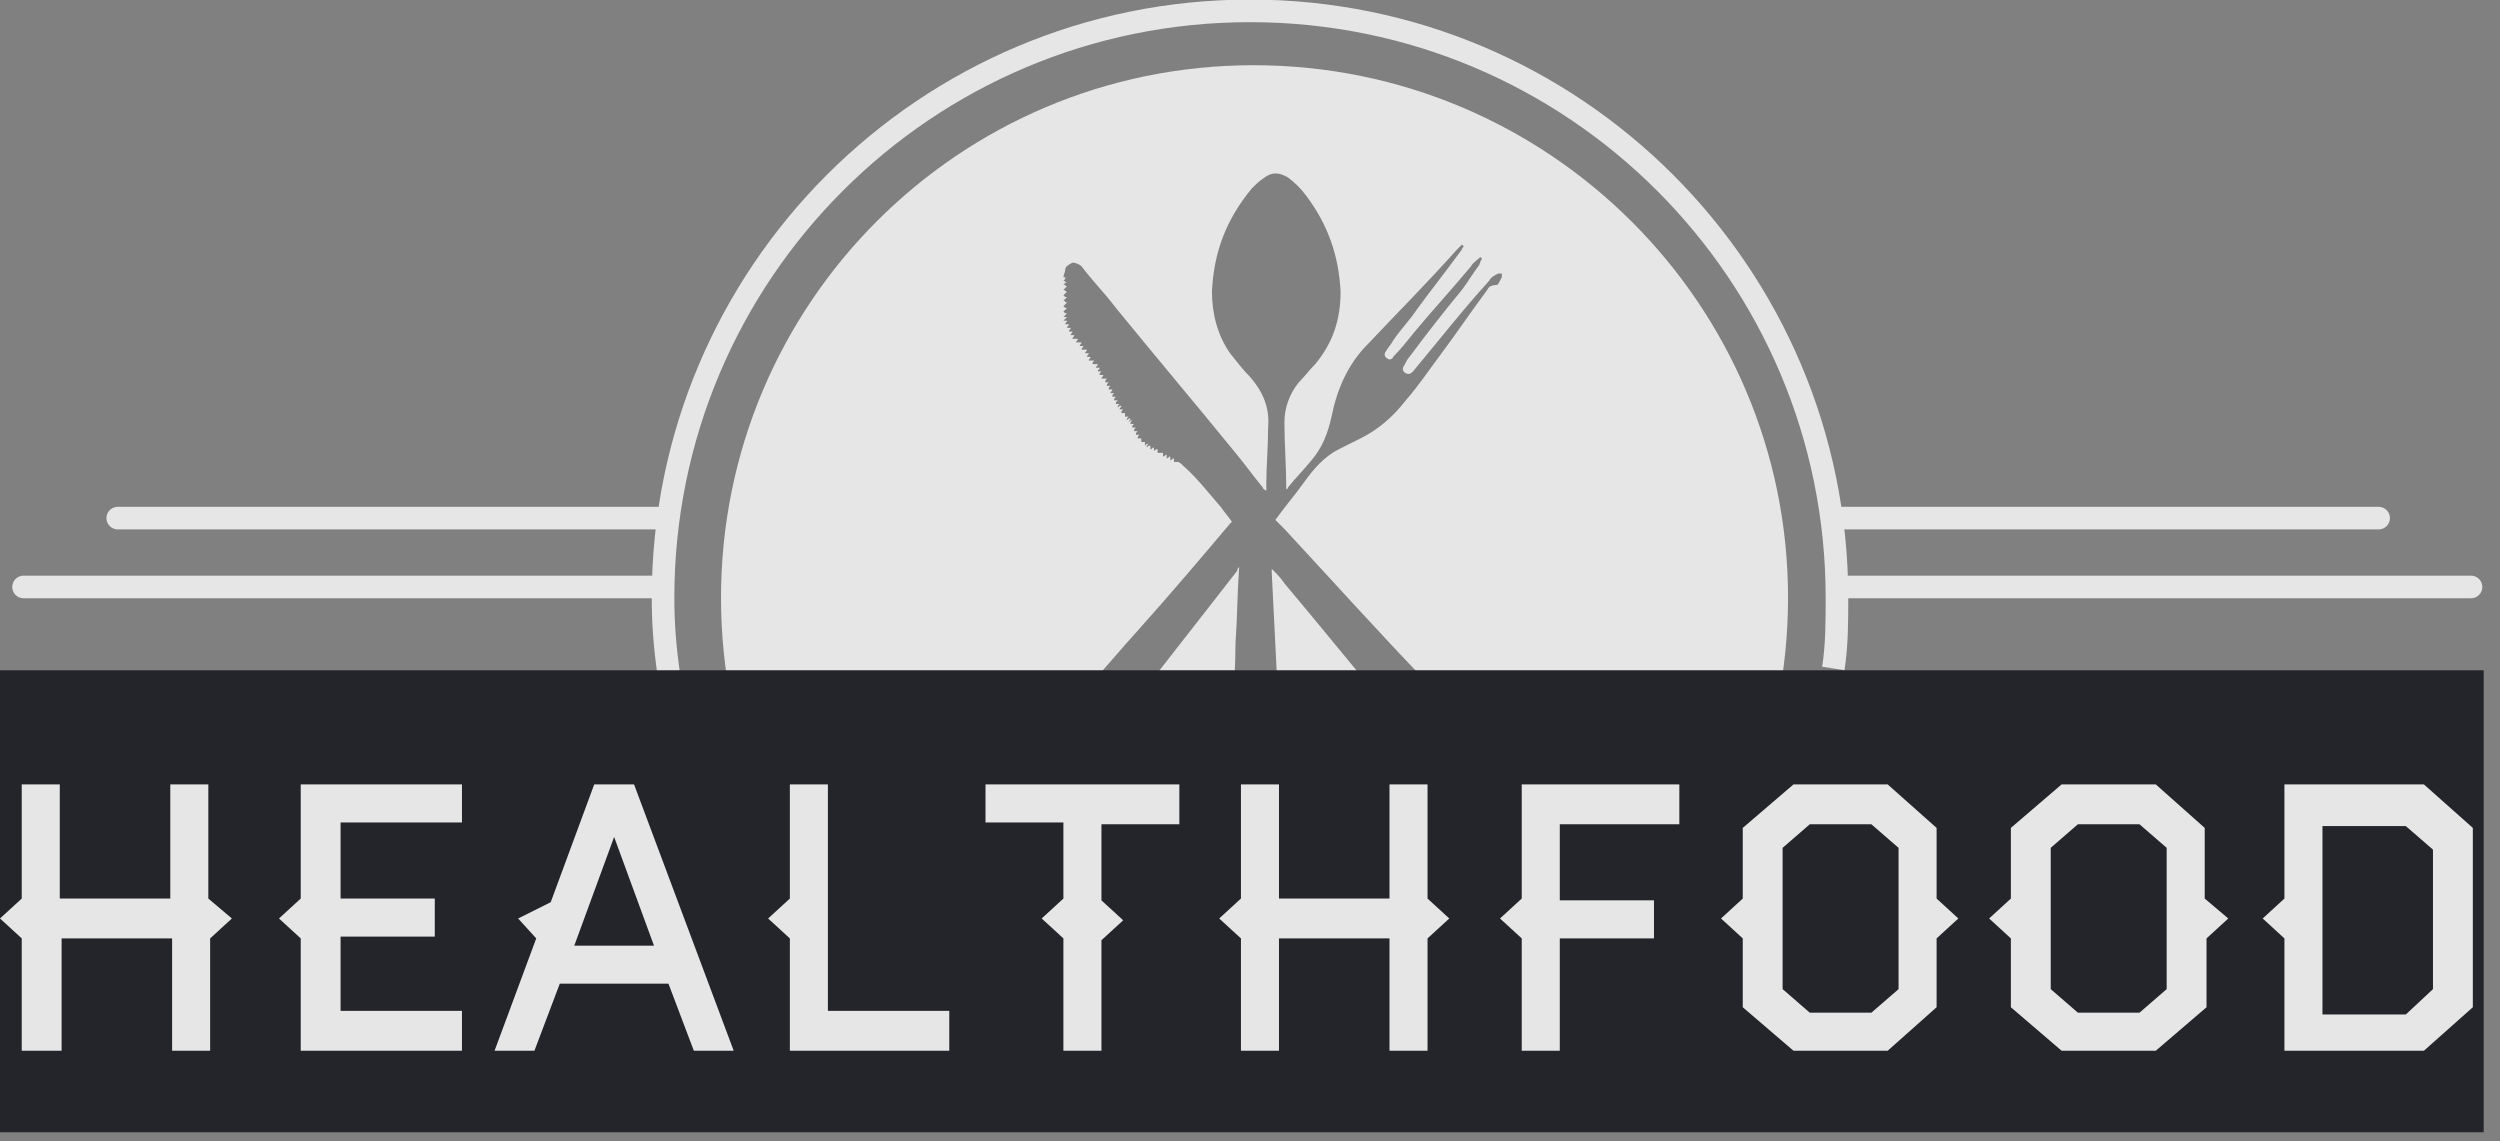 <svg xmlns="http://www.w3.org/2000/svg" width="138" height="63" fill="none" viewBox="0 0 138 63"><rect x="0" y="0" width="138" height="63" fill="#808080" stroke="none"/><g opacity=".8"><g clip-path="url(#clip0)"><path stroke="#fff" stroke-miterlimit="10" stroke-width="1.247" d="M101.2 36.9C101.4 35.6 101.4 34.3 101.4 33C101.4 15.1 86.9 0.6 69 0.6C51.1 0.6 36.6 15.1 36.6 33C36.6 34.4 36.7 35.7 36.9 37.1"/><path fill="#fff" d="M69.2 3.6C52.9 3.6 39.8 16.8 39.8 33C39.8 49.3 53 62.4 69.2 62.4C85.4 62.4 98.7 49.3 98.7 33C98.7 16.8 85.5 3.6 69.2 3.6ZM82.1 16C81.2 17.2 80.4 18.4 79.5 19.6C78.9 20.4 78.3 21.3 77.6 22.1C76.9 23 76.1 23.7 75.1 24.2C74.7 24.4 74.3 24.6 73.9 24.8C73.1 25.2 72.5 25.9 72 26.6C71.5 27.3 70.9 28 70.4 28.7C70.6 28.9 70.7 29 70.9 29.2C73.5 32 76.1 34.9 78.8 37.7C79 37.9 79.2 38.1 79.3 38.3C79.7 39 79.4 39.9 78.7 40.2C78.1 40.4 77.6 40.3 77.2 39.8C75.1 37.3 73 34.7 70.9 32.2C70.7 31.9 70.5 31.7 70.2 31.4C70.2 31.5 70.2 31.5 70.2 31.6C70.3 33.6 70.4 35.6 70.5 37.6C70.5 38.1 70.5 38.6 70.5 39.1C70.5 39.9 69.8 40.5 69 40.3C68.5 40.2 68.1 39.7 68.1 39.1C68.1 37.9 68.2 36.7 68.2 35.5C68.3 34.1 68.3 32.7 68.4 31.3C68.3 31.4 68.3 31.4 68.3 31.5C66.2 34.2 64 37 61.9 39.7C61.5 40.2 61.1 40.3 60.5 40.2C59.8 40 59.2 38.9 59.9 38.1C60.9 37 61.9 35.8 62.9 34.7C64.6 32.8 66.3 30.8 67.9 28.9C67.9 28.9 67.9 28.9 68 28.8C67.8 28.5 67.6 28.3 67.4 28C66.7 27.2 66.1 26.4 65.3 25.7C65.2 25.6 65.1 25.5 65 25.5C65 25.5 64.9 25.5 64.8 25.5C64.8 25.5 64.8 25.4 64.8 25.3C64.7 25.3 64.7 25.4 64.6 25.4C64.6 25.3 64.6 25.3 64.6 25.2C64.5 25.2 64.5 25.3 64.4 25.3C64.4 25.2 64.4 25.2 64.4 25.1C64.3 25.1 64.3 25.2 64.2 25.2C64.2 25.1 64.2 25.1 64.2 25C64 25 63.9 25 63.9 25C63.9 24.9 63.9 24.9 63.9 24.8C63.8 24.8 63.8 24.8 63.7 24.9C63.7 24.8 63.7 24.8 63.7 24.7C63.6 24.7 63.6 24.8 63.5 24.8C63.5 24.7 63.5 24.7 63.5 24.6C63.4 24.6 63.4 24.6 63.3 24.7C63.3 24.6 63.3 24.6 63.4 24.5C63.3 24.5 63.3 24.5 63.2 24.6C63.2 24.5 63.2 24.5 63.2 24.4C63.1 24.4 63.1 24.4 63 24.4C63 24.3 63 24.3 63 24.2C62.9 24.2 62.9 24.2 62.8 24.2C62.8 24.1 62.8 24.1 62.9 24C62.8 24 62.8 24 62.7 24C62.7 23.9 62.7 23.9 62.8 23.8C62.7 23.8 62.7 23.8 62.6 23.8C62.6 23.7 62.6 23.7 62.7 23.6C62.6 23.6 62.6 23.6 62.5 23.6C62.5 23.5 62.5 23.5 62.6 23.4C62.5 23.4 62.5 23.4 62.4 23.4C62.4 23.3 62.4 23.3 62.5 23.2C62.4 23.2 62.4 23.2 62.3 23.3C62.3 23.2 62.4 23.2 62.4 23.1C62.3 23.1 62.3 23.1 62.2 23.2C62.2 23.1 62.2 23.1 62.3 23C62.2 23 62.2 23 62.1 23C62.1 22.9 62.1 22.9 62.1 22.8C62 22.8 62 22.8 61.9 22.8C61.9 22.7 61.9 22.7 62 22.6C61.9 22.6 61.9 22.6 61.8 22.6C61.8 22.5 61.9 22.5 61.9 22.4C61.8 22.4 61.8 22.4 61.7 22.5C61.7 22.4 61.7 22.4 61.8 22.3C61.7 22.3 61.7 22.3 61.6 22.3C61.6 22.2 61.6 22.2 61.7 22.1C61.6 22.1 61.6 22.1 61.5 22.1C61.5 22 61.5 22 61.6 21.9C61.5 21.9 61.5 21.9 61.4 21.9C61.4 21.8 61.4 21.8 61.5 21.7C61.4 21.7 61.4 21.7 61.3 21.7C61.3 21.6 61.4 21.6 61.4 21.5C61.3 21.5 61.3 21.5 61.2 21.5C61.2 21.4 61.2 21.4 61.3 21.3C61.2 21.3 61.2 21.3 61.1 21.3C61.1 21.2 61.1 21.2 61.2 21.1C61.1 21.1 61 21.1 61 21.1C61 21 61.1 20.9 61.1 20.9C61 20.9 60.9 20.9 60.8 20.9C60.8 20.8 60.9 20.8 60.9 20.7C60.8 20.7 60.7 20.7 60.7 20.7C60.7 20.6 60.7 20.6 60.8 20.5C60.7 20.5 60.6 20.5 60.6 20.5C60.6 20.4 60.7 20.4 60.7 20.3C60.6 20.3 60.5 20.3 60.5 20.3C60.5 20.2 60.6 20.2 60.6 20.1C60.5 20.1 60.4 20.1 60.3 20.1C60.3 20 60.4 19.9 60.4 19.9C60.3 19.9 60.2 19.9 60.1 19.9C60.1 19.8 60.2 19.8 60.2 19.7C60.1 19.7 60 19.7 60 19.7C60 19.6 60.1 19.6 60.1 19.5C60 19.5 59.9 19.5 59.9 19.5C59.9 19.4 60 19.4 60 19.3C59.9 19.3 59.8 19.3 59.7 19.3C59.7 19.2 59.8 19.2 59.8 19.1C59.7 19.1 59.7 19.1 59.6 19.1C59.6 19 59.7 19 59.7 18.9C59.6 18.9 59.5 18.9 59.4 18.9C59.4 18.8 59.5 18.8 59.5 18.7C59.4 18.7 59.3 18.7 59.2 18.7C59.2 18.6 59.3 18.6 59.3 18.5C59.2 18.5 59.1 18.5 59.1 18.5C59.1 18.4 59.2 18.4 59.2 18.3C59.1 18.3 59 18.3 59 18.3C59 18.2 59.1 18.2 59.1 18.1C59 18.1 59 18.1 58.9 18.1C58.9 18 59 18 59 17.9C58.9 17.9 58.9 17.9 58.8 17.9C58.8 17.8 58.9 17.8 58.9 17.7C58.8 17.7 58.8 17.7 58.7 17.7C58.8 17.6 58.8 17.6 58.9 17.5C58.8 17.5 58.7 17.5 58.7 17.5C58.8 17.4 58.8 17.4 58.9 17.3C58.8 17.3 58.8 17.3 58.7 17.2C58.8 17.1 58.8 17.1 58.9 17C58.8 17 58.8 17 58.7 16.9C58.8 16.8 58.8 16.8 58.9 16.7C58.8 16.7 58.8 16.6 58.7 16.6C58.8 16.5 58.8 16.5 58.9 16.4C58.8 16.4 58.8 16.4 58.7 16.3C58.8 16.2 58.8 16.2 58.9 16.1C58.8 16.1 58.8 16 58.7 16C58.8 15.9 58.8 15.9 58.9 15.8C58.8 15.8 58.8 15.7 58.7 15.7C58.7 15.7 58.8 15.6 58.9 15.6C58.8 15.6 58.8 15.5 58.7 15.5C58.8 15.4 58.9 15.3 58.7 15.3C58.7 15.2 58.8 15 58.8 14.9C58.8 14.7 59 14.6 59.2 14.5C59.4 14.5 59.6 14.6 59.7 14.7C60.3 15.5 61 16.2 61.6 17C63.8 19.7 66 22.3 68.2 25C68.7 25.6 69.2 26.3 69.7 26.9C69.7 27 69.8 27 69.9 27.1C69.9 26.9 69.9 26.8 69.9 26.7C69.9 25.7 70 24.7 70 23.6C70.1 22.5 69.7 21.6 69 20.8C68.6 20.4 68.3 20 67.9 19.5C67.2 18.5 66.9 17.3 66.9 16.1C67 13.9 67.7 12.1 69.1 10.4C69.3 10.2 69.5 10 69.8 9.8C70.2 9.5 70.6 9.5 71.1 9.8C71.5 10.1 71.8 10.4 72.1 10.8C73.3 12.4 73.9 14.1 74 16.1C74 17.6 73.6 18.9 72.6 20.1C72.3 20.4 72 20.8 71.7 21.1C71.2 21.7 70.9 22.5 70.9 23.3C70.9 24.5 71 25.7 71 26.9C71 26.9 71 26.9 71 27C71 27 71.1 27 71.1 26.9C71.5 26.4 72 25.9 72.4 25.4C73 24.7 73.3 23.9 73.5 23C73.8 21.5 74.4 20.1 75.5 19C77.1 17.3 78.8 15.6 80.4 13.8C80.5 13.7 80.6 13.6 80.7 13.5C80.7 13.5 80.7 13.5 80.8 13.6C80.7 13.7 80.7 13.8 80.6 13.9C79.8 15 79 16 78.2 17.1C77.8 17.7 77.3 18.2 76.9 18.8C76.8 19 76.6 19.2 76.5 19.4C76.4 19.5 76.4 19.7 76.6 19.8C76.7 19.9 76.9 19.8 76.9 19.7C77.3 19.3 77.7 18.8 78.1 18.3C79.1 17.1 80.2 15.9 81.2 14.7C81.3 14.5 81.5 14.4 81.7 14.2C81.7 14.2 81.8 14.2 81.8 14.3C81.7 14.4 81.7 14.6 81.6 14.7C81.3 15.1 81 15.6 80.7 16C79.7 17.2 78.7 18.5 77.8 19.7C77.7 19.8 77.6 20 77.5 20.2C77.4 20.3 77.4 20.5 77.6 20.6C77.8 20.7 77.9 20.6 78 20.5C78.5 19.9 78.9 19.4 79.4 18.8C80.3 17.7 81.2 16.6 82.2 15.5C82.3 15.3 82.5 15.2 82.7 15.1C82.7 15.1 82.8 15.1 82.9 15.1C82.9 15.2 82.9 15.2 82.9 15.3C82.8 15.5 82.7 15.7 82.6 15.8C81.4 17.4 80.2 18.9 79 20.4C78.9 20.6 78.7 20.8 78.6 21C78.5 21.1 78.5 21.3 78.7 21.4C78.9 21.5 78.9 21.4 79 21.3C79.6 20.6 80.3 19.8 80.9 19C81.7 18.1 82.5 17.2 83.2 16.3C83.3 16.2 83.5 16 83.6 15.9C83.6 15.9 83.7 15.8 83.8 15.8C82.3 15.6 82.2 15.8 82.1 16Z"/><path stroke="#fff" stroke-linecap="round" stroke-linejoin="round" stroke-miterlimit="10" stroke-width="1.247" d="M36 32.4H1.3"/><path stroke="#fff" stroke-linecap="round" stroke-linejoin="round" stroke-miterlimit="10" stroke-width="1.247" d="M36.3 28.6H6.5"/><path stroke="#fff" stroke-linecap="round" stroke-linejoin="round" stroke-miterlimit="10" stroke-width="1.247" d="M101.7 32.4H136.4"/><path stroke="#fff" stroke-linecap="round" stroke-linejoin="round" stroke-miterlimit="10" stroke-width="1.247" d="M101.4 28.6H131.3"/><rect width="151" height="32" x="-5" y="37" fill="#0B0E14"/><path fill="#fff" d="M12.8 50.7L11.6 51.8V58H9.5V51.8H3.4V58H1.2V51.8L0 50.7L1.2 49.6V43.3H3.3V49.6H9.4V43.3H11.5V49.6L12.8 50.7Z"/><path fill="#fff" d="M25.5 58H16.6V51.8L15.4 50.7L16.6 49.6V43.3H25.5V45.4H18.8V49.6H24V51.7H18.8V55.8H25.5V58Z"/><path fill="#fff" d="M40.5 58H38.3L36.9 54.3H30.9L29.5 58H27.3L29.6 51.8L28.6 50.7L30.4 49.8L32.8 43.3H35L40.5 58ZM36.1 52.2L33.9 46.2L31.7 52.2H36.1Z"/><path fill="#fff" d="M52.5 58H43.6V51.8L42.4 50.7L43.6 49.6V43.3H45.7V55.8H52.4V58H52.5Z"/><path fill="#fff" d="M65.1 45.5H60.8V49.7L62 50.8L60.8 51.9V58H58.7V51.8L57.5 50.7L58.7 49.6V45.4H54.4V43.3H65.1V45.5Z"/><path fill="#fff" d="M80 50.7L78.8 51.8V58H76.7V51.8H70.6V58H68.5V51.8L67.3 50.7L68.5 49.6V43.3H70.6V49.6H76.7V43.3H78.8V49.6L80 50.7Z"/><path fill="#fff" d="M92.7 45.5H86.1V49.7H91.3V51.8H86.1V58H84V51.8L82.8 50.7L84 49.6V43.3H92.7V45.5Z"/><path fill="#fff" d="M108.1 50.7L106.9 51.8V55.6L104.2 58H99L96.2 55.6V51.8L95 50.7L96.2 49.6V45.7L99 43.3H104.2L106.9 45.7V49.6L108.1 50.7ZM104.8 54.6V46.8L103.3 45.5H99.9L98.4 46.8V54.6L99.9 55.9H103.3L104.8 54.6Z"/><path fill="#fff" d="M123 50.7L121.8 51.8V55.6L119 58H113.8L111 55.6V51.8L109.8 50.7L111 49.6V45.7L113.8 43.3H119L121.7 45.7V49.6L123 50.7ZM119.6 54.6V46.8L118.1 45.5H114.7L113.2 46.8V54.6L114.7 55.9H118.1L119.6 54.6Z"/><path fill="#fff" d="M136.5 55.6L133.8 58H126.1V51.8L124.9 50.7L126.1 49.6V43.3H133.8L136.5 45.7V55.6ZM134.3 54.6V46.9L132.8 45.6H128.2V56H132.8L134.3 54.6Z"/></g></g><defs><clipPath id="clip0"><rect width="137.1" height="62.5" fill="#fff"/></clipPath></defs></svg>